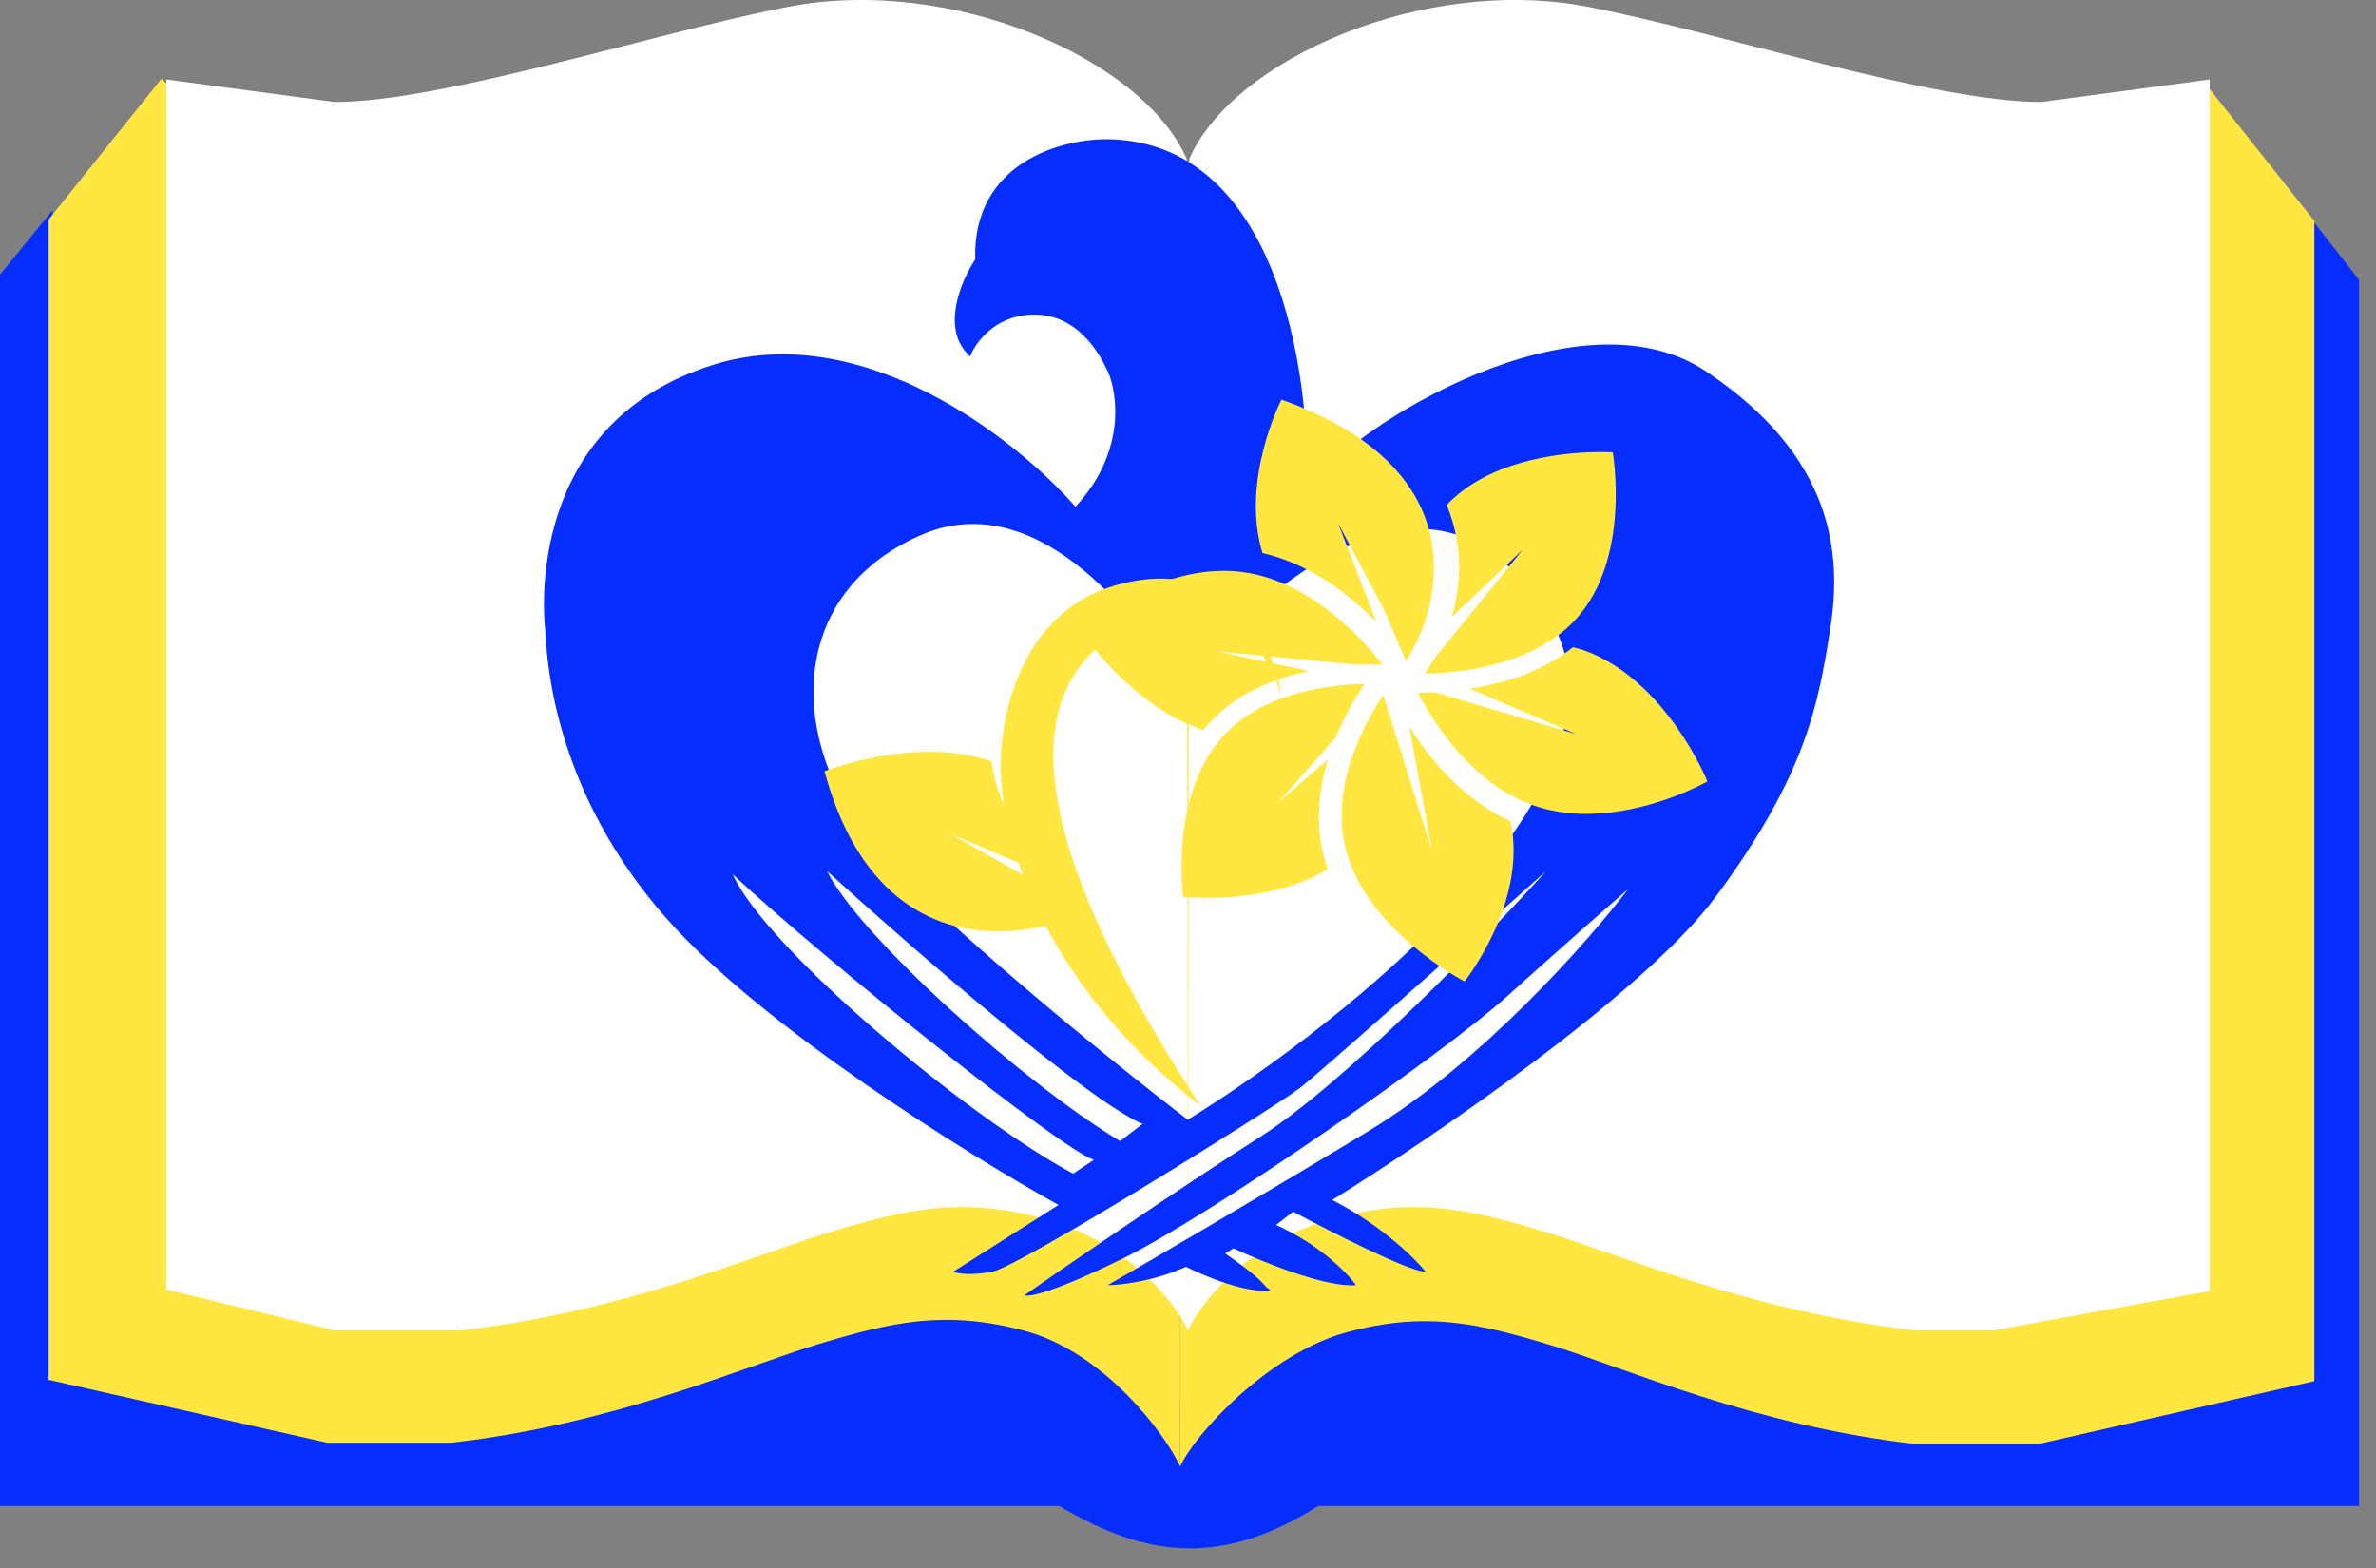 <svg width="100" height="66" viewBox="0 0 100 66" fill="none" xmlns="http://www.w3.org/2000/svg">
<rect x="0" y="0" width="100" height="66" fill="#808080" stroke="none"/>
<path d="M97.297 9.238L99.288 11.782V63.39H55.48C51.608 65.824 48.455 65.713 44.583 63.39H0V11.561L2.213 8.851V57.748L12.058 58.91C12.685 59.002 15.587 59.131 17.313 58.91C19.471 58.633 28.431 54.651 33.133 54.374C37.835 54.097 42.26 54.042 42.758 54.042C43.255 54.042 47.902 54.429 49.008 58.91H50.502C51.147 57.121 54.163 54.042 58.19 54.042L66.764 55.148C72.129 56.642 82.584 60.348 85.46 60.348L97.297 58.08V9.238Z" fill="#052DFF"/>
<path d="M49.67 61.731C50.279 60.364 53.407 56.955 56.703 56.073C59.999 55.191 62.186 55.685 65.288 56.627C68.389 57.569 73.817 60.008 80.63 60.783H85.781L97.406 58.135V9.301L92.704 3.375L85.781 9.301C81.294 9.301 72.521 6.375 67.115 5.311C60.358 3.981 51.442 3.865 49.67 8.021V61.731Z" fill="#FFE640"/>
<path d="M49.67 61.73C49.055 60.363 46.452 56.9 43.125 56.017C39.798 55.135 37.591 55.629 34.461 56.572C31.33 57.514 25.852 59.952 18.976 60.728H13.777L2.045 58.08V9.245L6.79 3.319L13.777 9.245C18.305 9.245 27.16 6.319 32.616 5.255C39.436 3.925 47.881 3.698 49.67 7.855V61.73Z" fill="#FFE640"/>
<path d="M50 56C50.623 54.627 52.804 52.155 56.175 51.269C59.547 50.383 61.784 50.879 64.957 51.826C68.129 52.772 73.681 55.221 80.65 56H83.891L93 54.34V3.346L85.918 4.293C81.329 4.293 72.356 1.354 66.826 0.285C59.914 -1.051 51.87 2.512 50.057 6.686L50 56Z" fill="white"/>
<path d="M50 56C49.377 54.627 47.196 52.155 43.825 51.269C40.453 50.383 38.216 50.879 35.044 51.826C31.871 52.772 26.319 55.221 19.351 56H14.082L7 54.275V3.346L14.082 4.293C18.671 4.293 27.645 1.354 33.174 0.285C40.086 -1.051 48.13 2.512 49.943 6.686L50 56Z" fill="white"/>
<path fill-rule="evenodd" clip-rule="evenodd" d="M46.624 5.861C53.779 5.973 55.186 15.751 54.995 20.626C56.927 17.884 66.442 12.048 71.808 15.634C77.174 19.22 77.532 23.298 77.031 26.462C76.53 29.626 76.029 32.579 72.237 37.712C69.204 41.818 60.194 47.954 56.068 50.508C58.129 51.563 59.55 52.963 60.003 53.532C59.316 53.532 55.996 51.844 54.422 51L53.707 51.563C55.538 52.382 56.712 53.591 57.07 54.094C55.81 54.207 53.111 53.11 51.918 52.547L51.56 52.758C52.793 53.61 53.064 53.919 53.211 54.085C53.294 54.18 53.337 54.229 53.492 54.305C52.519 54.474 50.702 53.719 49.915 53.321C48.541 53.939 47.148 54.094 46.624 54.094C48.293 53.133 52.82 50.494 57.57 47.626C62.321 44.757 66.848 39.633 68.517 37.43C67.706 38.133 65.555 40.018 63.437 41.93C60.79 44.321 50.988 51.141 47.268 52.969C44.291 54.432 43.261 54.61 43.118 54.516C44.931 53.25 49.457 50.143 53.063 47.836C56.669 45.53 62.579 39.422 65.083 36.657C61.959 39.446 55.51 45.179 54.709 45.797C53.707 46.571 42.903 53.321 41.759 53.532C40.843 53.7 40.28 53.602 40.113 53.532L44.549 50.719C40.709 48.586 32.028 43.182 28.022 38.626C23.372 33.339 23.039 27.991 22.958 26.689C22.952 26.589 22.947 26.512 22.942 26.462C22.87 25.759 22.155 17.814 30.025 15.353C36.321 13.384 42.808 18.517 45.264 21.329C47.482 18.939 46.982 16.407 46.624 15.634C46.266 14.861 45.336 13.173 43.404 13.243C41.859 13.3 41.043 14.439 40.829 15.001C39.569 13.876 40.447 11.814 41.043 10.923C40.929 6.817 44.716 5.837 46.624 5.861ZM65.227 26.04C69.348 32.846 56.784 42.938 49.987 47.133C47.269 45.048 40.958 39.976 37.467 36.376C33.102 31.876 32.816 25.126 38.755 22.525C43.505 20.444 47.841 25.782 49.415 28.712C49.682 28.466 49.974 28.189 50.287 27.892C53.923 24.439 60.484 18.208 65.227 26.04ZM48.09 47.308L47.142 48.032C43.055 45.571 36.152 39.389 34.809 36.668C38.263 39.804 45.755 46.324 48.09 47.308ZM45.167 49.402L46.036 48.819C44.661 48.382 34.866 40.543 30.837 36.805C32.227 39.892 40.68 46.999 45.167 49.402Z" fill="#052DFF"/>
<path d="M50.53 46.547C43.444 35.714 42.185 28.613 48.049 26.109C49.087 25.665 52.586 25.011 53.911 29.224C53.806 27.957 52.373 23.845 48.062 24.407C42.674 25.11 42.238 30.689 42.164 31.299C41.769 34.549 43.603 41.205 50.53 46.547Z" fill="#FFE640"/>
<path d="M50.64 30.732C50.779 30.559 50.927 30.391 51.088 30.231C51.727 29.597 52.536 29.086 53.493 28.712C54.023 28.504 54.563 28.355 55.089 28.245L51.264 27.423L57.157 27.983C57.55 27.965 57.898 27.963 58.181 27.97C58.181 27.967 58.181 27.963 58.181 27.96C57.3 26.844 55.174 24.523 52.432 24.099C51.087 23.891 49.783 24.17 48.675 24.603C46.788 25.341 45.465 26.527 45.465 26.527C45.465 26.527 47.557 29.703 50.64 30.732Z" fill="#FFE640"/>
<path d="M53.761 33.814L56.221 31.038C56.624 30.052 57.106 29.258 57.43 28.783C56.444 28.809 55.068 28.953 53.773 29.459C53.008 29.757 52.273 30.182 51.667 30.783C49.18 33.249 49.792 37.748 49.792 37.748C49.792 37.748 52.448 38.035 54.819 37.108C55.185 36.965 55.543 36.791 55.885 36.585C55.816 36.39 55.751 36.193 55.7 35.989C55.347 34.565 55.524 33.165 55.892 31.956L53.761 33.814Z" fill="#FFE640"/>
<path d="M60.272 35.804L58.218 29.259C57.518 30.293 55.958 32.993 56.63 35.707C57.486 39.159 61.638 41.312 61.638 41.312C61.638 41.312 64.315 37.967 63.574 34.566C61.563 33.661 60.156 31.924 59.312 30.575L60.272 35.804Z" fill="#FFE640"/>
<path d="M66.673 27.375C66.518 27.319 66.36 27.285 66.203 27.242C65.636 27.696 64.974 28.079 64.211 28.377C63.409 28.69 62.598 28.873 61.859 28.989L66.321 30.895L60.407 29.141C60.127 29.155 59.873 29.163 59.676 29.162C60.357 30.459 61.949 32.965 64.478 33.878C66.725 34.689 69.158 34.036 70.593 33.475C71.374 33.17 71.86 32.892 71.86 32.892C71.86 32.892 70.143 28.626 66.673 27.375Z" fill="#FFE640"/>
<path d="M64.084 23.14L60.352 27.736C60.209 27.991 60.08 28.197 59.977 28.351C60.858 28.337 62.434 28.221 63.944 27.631C64.806 27.294 65.641 26.804 66.3 26.091C68.676 23.522 67.875 19.04 67.875 19.04C67.875 19.04 65.447 18.875 63.203 19.752C62.358 20.083 61.541 20.564 60.888 21.255C61.622 23.039 61.485 24.689 61.097 25.979L64.084 23.14Z" fill="#FFE640"/>
<path d="M57.923 26.173L56.322 22.038L58.228 25.619C58.228 25.619 58.228 25.619 58.228 25.618L58.4 26.026L59.181 27.821C60.809 25.259 61.964 19.673 53.933 16.822C53.933 16.822 52.198 20.184 53.133 23.279C55.151 23.739 56.811 25.042 57.923 26.173Z" fill="#FFE640"/>
<path d="M44.322 36.93L40.05 35.116L43.693 37.199C43.693 37.199 43.692 37.199 43.692 37.199L44.112 37.392L45.957 38.264C43.026 39.723 36.894 40.543 34.7 32.463C34.7 32.463 38.504 30.944 41.73 32.043C42.005 34.058 43.226 35.769 44.322 36.93Z" fill="#FFE640"/>
</svg>
